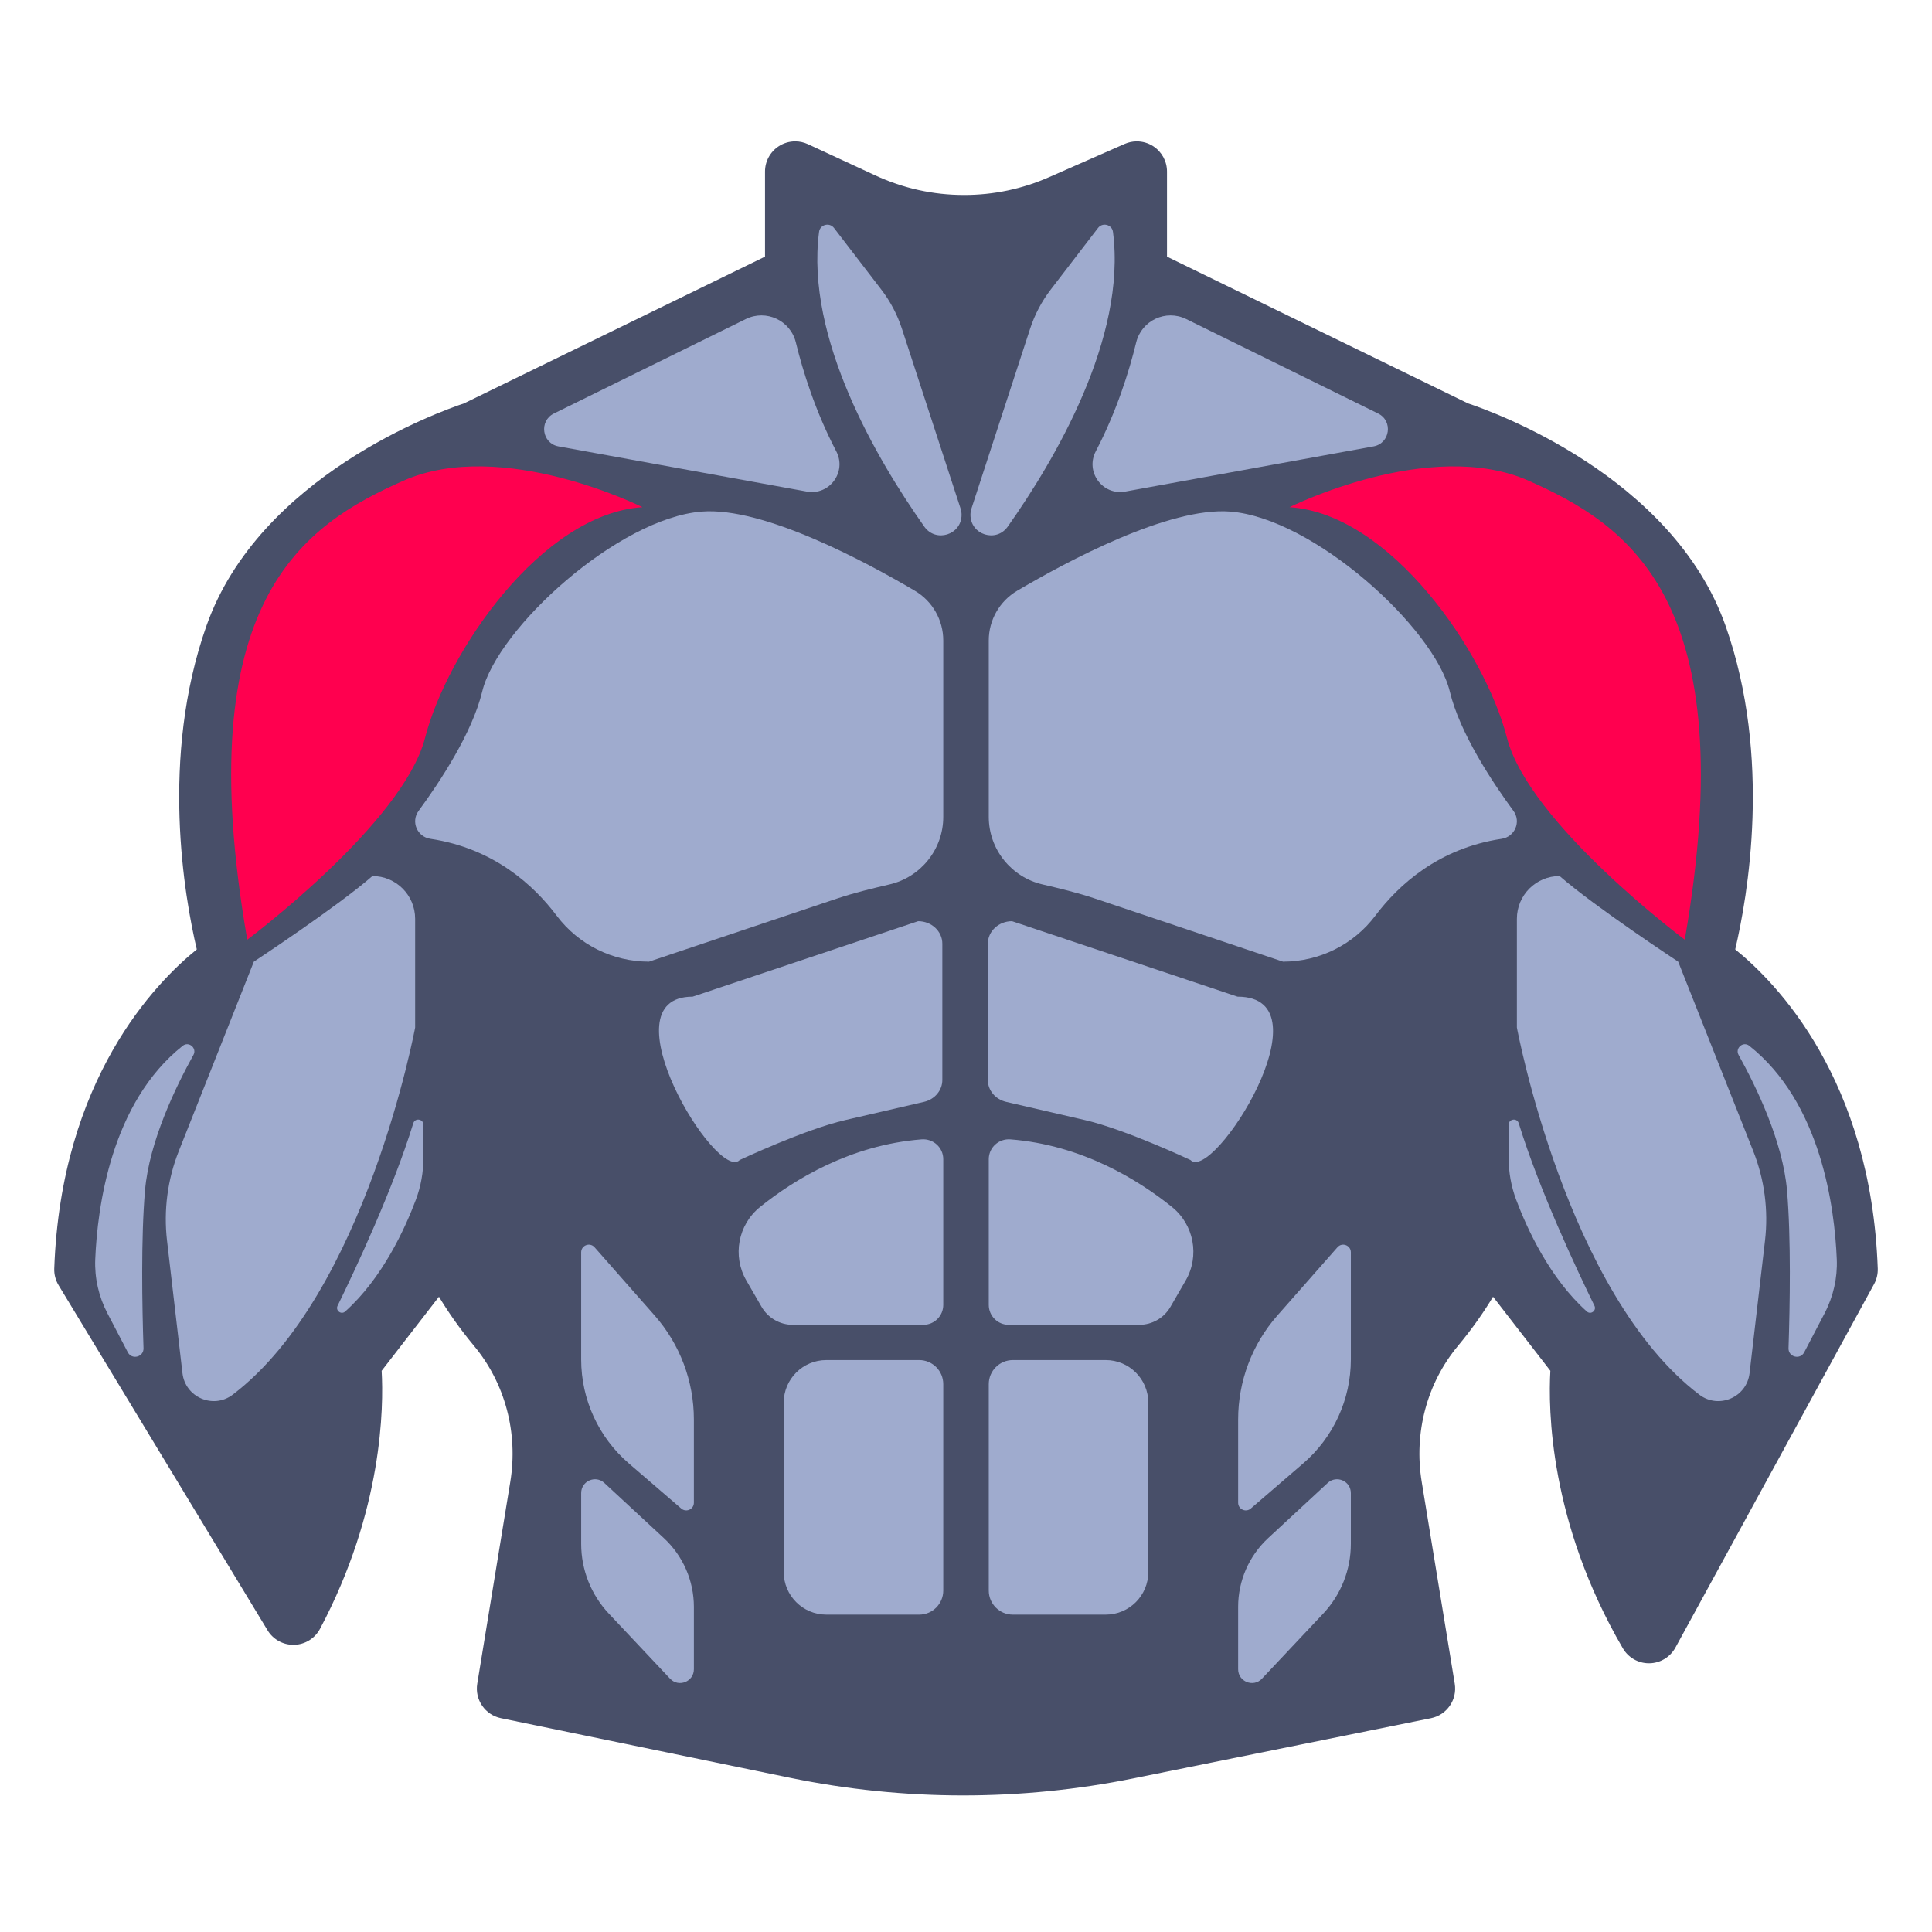 <svg id="Layer_2" enable-background="new 0 0 512 512" viewBox="0 0 512 512" xmlns="http://www.w3.org/2000/svg"><g><g><path d="m301.269 37.462c-1.093 0-2.19.224-3.221.677l-19.98 8.789c-7.153 3.147-14.743 4.743-22.557 4.743-8.195 0-16.121-1.747-23.557-5.193l-17.853-8.274c-1.071-.496-2.219-.742-3.363-.742-1.503 0-3 .423-4.307 1.258-2.301 1.47-3.694 4.012-3.694 6.742v22.553l-79.783 38.894c-6.267 2.078-54.193 19.141-68.246 58.949-12.363 35.022-5.801 71.956-2.555 85.742-10.916 8.808-35.98 34.384-37.773 84.578-.056 1.557.345 3.097 1.152 4.43l55.372 91.433c1.452 2.398 4.05 3.856 6.842 3.856.075 0 .15-.001.225-.003 2.877-.081 5.49-1.701 6.84-4.244 16.658-31.356 16.875-58.869 16.33-68.373l15.191-19.628c2.289 3.812 5.327 8.259 9.282 13.009 8.242 9.897 11.749 23.036 9.62 36.046l-8.755 53.504c-.693 4.234 2.077 8.26 6.279 9.127l76.517 15.781c15.094 3.113 30.563 4.691 45.975 4.691 15.122 0 30.305-1.52 45.127-4.518l78.842-15.948c4.217-.853 7.004-4.888 6.309-9.133l-8.755-53.504c-2.129-13.011 1.377-26.149 9.62-36.046 3.955-4.75 6.993-9.198 9.282-13.009l15.19 19.627c-.577 10.026-.31 40.081 19.211 73.545 1.435 2.46 4.068 3.969 6.91 3.969.037 0 .074 0 .112-.001 2.885-.04 5.525-1.631 6.909-4.163l52.646-96.326c.689-1.262 1.026-2.686.975-4.122-1.793-50.194-26.857-75.77-37.773-84.578 3.246-13.786 9.808-50.72-2.555-85.742-14.053-39.809-61.979-56.871-68.246-58.949l-79.784-38.893v-22.554c0-2.703-1.365-5.223-3.628-6.7-1.32-.861-2.843-1.3-4.373-1.3z" fill="#484f69"/></g><g><path d="m249.728 250.095v36.119c0 2.743-2.006 5.133-4.863 5.794l-20.888 4.832c-10.774 2.492-27.945 10.577-27.945 10.577-5.973 6.163-36.108-43.292-12.473-43.292l59.763-20c3.537 0 6.406 2.673 6.406 5.97z" fill="#9fabce"/></g><g><path d="m261.787 250.095v36.119c0 2.743 2.006 5.133 4.863 5.794l20.888 4.832c10.774 2.492 27.945 10.577 27.945 10.577 5.973 6.163 37.243-43.292 12.473-43.292l-59.763-20c-3.537 0-6.406 2.673-6.406 5.97z" fill="#9fabce"/></g><g><path d="m221.021 60.413 12.526 16.321c2.4 3.128 4.251 6.64 5.474 10.388l15.536 47.628c.177.544.268 1.112.268 1.684 0 5.303-6.81 7.463-9.871 3.132-12.382-17.517-31.578-49.908-27.893-78.118.254-1.947 2.764-2.595 3.96-1.035z" fill="#9fabce"/></g><g><path d="m146.787 109.587 50.855-25.03c5.39-2.653 11.842.362 13.267 6.198 1.873 7.669 5.16 18.229 10.711 28.856 2.837 5.431-1.783 11.751-7.812 10.655l-65.805-11.965c-4.394-.799-5.224-6.742-1.216-8.714z" fill="#9fabce"/></g><path d="m170.261 134.408s-37.238-18.619-63.422-6.982-57.021 31.42-41.311 121.607c0 0 41.311-30.838 47.13-53.53s30.837-59.35 57.603-61.095z" fill="#ff004f"/><g><path d="m242.455 156.559c4.666 2.754 7.52 7.767 7.52 13.185v46.72c0 8.704-6.048 15.996-14.171 17.901-4.693 1.101-9.383 2.22-13.953 3.754l-49.851 16.732c-9.613 0-18.681-4.489-24.464-12.168-6.153-8.172-16.775-17.887-33.478-20.387-3.507-.525-5.224-4.54-3.125-7.399 5.659-7.711 14.206-20.645 16.854-31.613 4.073-16.874 36.075-45.966 58.185-47.712 16.315-1.289 43.406 13.269 56.483 20.987z" fill="#9fabce"/></g><g><path d="m110.018 243.483v28.823s-13.09 70.544-48.363 97.308c-5.13 3.892-12.553.702-13.298-5.694l-4.094-35.137c-.937-8.045.134-16.197 3.117-23.727l19.893-50.205s22.11-14.546 31.42-22.692c6.255 0 11.325 5.07 11.325 11.324z" fill="#9fabce"/></g><g><path d="m48.428 277.147c1.622-1.284 3.836.622 2.83 2.43-4.655 8.367-11.702 22.889-12.824 35.847-1.105 12.77-.772 30.815-.404 41.857.078 2.346-3.072 3.176-4.159 1.095l-5.407-10.35c-2.304-4.41-3.429-9.341-3.224-14.312.565-13.726 4.161-41.496 23.188-56.567z" fill="#9fabce"/></g><g><path d="m112.205 298.082v8.785c0 3.786-.666 7.54-1.997 11.085-2.851 7.595-8.865 20.797-18.739 29.621-1.047.936-2.627-.261-2.01-1.523 4.655-9.513 14.642-30.743 20.07-48.378.463-1.501 2.676-1.161 2.676.41z" fill="#9fabce"/></g><g><path d="m249.974 307.203v38.609c0 2.916-2.364 5.279-5.279 5.279h-34.61c-3.408 0-6.557-1.817-8.262-4.767l-4.026-6.963c-3.769-6.519-2.219-14.806 3.652-19.522 9.015-7.244 23.896-16.403 42.774-17.896 3.092-.245 5.751 2.158 5.751 5.26z" fill="#9fabce"/></g><g><path d="m243.591 427.896h-24.602c-6.239 0-11.296-5.058-11.296-11.296v-44.872c0-6.239 5.058-11.296 11.296-11.296h24.602c3.526 0 6.383 2.858 6.383 6.383v54.697c0 3.526-2.858 6.384-6.383 6.384z" fill="#9fabce"/></g><g><path d="m157.565 330.539 15.916 18.076c6.706 7.616 10.405 17.415 10.405 27.563v22.063c0 1.734-2.036 2.668-3.35 1.536l-13.895-11.965c-8.016-6.902-12.625-16.955-12.625-27.533v-28.4c0-1.869 2.314-2.743 3.549-1.34z" fill="#9fabce"/></g><g><path d="m160.157 392.998 15.766 14.607c5.078 4.704 7.964 11.313 7.964 18.234v16.516c0 3.311-4.049 4.917-6.318 2.506l-16.227-17.241c-4.705-4.999-7.325-11.605-7.325-18.47v-13.47c-.001-3.19 3.8-4.85 6.14-2.682z" fill="#9fabce"/></g><g><path d="m290.986 60.413-12.526 16.321c-2.4 3.128-4.251 6.64-5.474 10.388l-15.536 47.628c-.177.544-.268 1.112-.268 1.684 0 5.303 6.81 7.463 9.871 3.132 12.382-17.517 31.578-49.908 27.893-78.118-.253-1.947-2.763-2.595-3.96-1.035z" fill="#9fabce"/></g><g><path d="m365.221 109.587-50.855-25.03c-5.39-2.653-11.842.362-13.267 6.198-1.873 7.669-5.16 18.229-10.711 28.856-2.837 5.431 1.783 11.751 7.812 10.655l65.805-11.965c4.394-.799 5.224-6.742 1.216-8.714z" fill="#9fabce"/></g><path d="m341.747 134.408s37.238-18.619 63.422-6.982 57.021 31.42 41.311 121.607c0 0-41.311-30.838-47.13-53.53s-30.838-59.35-57.603-61.095z" fill="#ff004f"/><g><path d="m269.553 156.559c-4.666 2.754-7.52 7.767-7.52 13.185v46.72c0 8.704 6.048 15.996 14.171 17.901 4.694 1.101 9.383 2.22 13.953 3.754l49.851 16.732c9.613 0 18.681-4.489 24.464-12.168 6.153-8.172 16.775-17.887 33.478-20.387 3.507-.525 5.224-4.54 3.125-7.399-5.659-7.711-14.206-20.645-16.854-31.613-4.073-16.874-36.075-45.966-58.185-47.712-16.316-1.289-43.406 13.269-56.483 20.987z" fill="#9fabce"/></g><g><path d="m401.99 243.483v28.823s13.09 70.544 48.363 97.308c5.13 3.892 12.553.702 13.298-5.694l4.094-35.137c.937-8.045-.134-16.197-3.117-23.727l-19.893-50.205s-22.11-14.546-31.42-22.692c-6.255 0-11.325 5.07-11.325 11.324z" fill="#9fabce"/></g><g><path d="m463.58 277.147c-1.622-1.284-3.836.622-2.83 2.43 4.655 8.367 11.702 22.889 12.824 35.847 1.105 12.77.772 30.815.404 41.857-.078 2.346 3.072 3.176 4.159 1.095l5.407-10.35c2.304-4.41 3.429-9.341 3.224-14.312-.566-13.726-4.161-41.496-23.188-56.567z" fill="#9fabce"/></g><g><path d="m399.803 298.082v8.785c0 3.786.666 7.54 1.997 11.085 2.851 7.595 8.865 20.797 18.739 29.621 1.047.936 2.627-.261 2.01-1.523-4.655-9.513-14.642-30.743-20.07-48.378-.464-1.501-2.676-1.161-2.676.41z" fill="#9fabce"/></g><g><path d="m262.034 307.203v38.609c0 2.916 2.364 5.279 5.279 5.279h34.61c3.408 0 6.557-1.817 8.262-4.767l4.026-6.963c3.769-6.519 2.219-14.806-3.652-19.522-9.015-7.244-23.896-16.403-42.774-17.896-3.092-.245-5.751 2.158-5.751 5.26z" fill="#9fabce"/></g><g><path d="m268.417 427.896h24.602c6.239 0 11.296-5.058 11.296-11.296v-44.872c0-6.239-5.058-11.296-11.296-11.296h-24.602c-3.525 0-6.383 2.858-6.383 6.383v54.697c0 3.526 2.858 6.384 6.383 6.384z" fill="#9fabce"/></g><g><path d="m354.442 330.539-15.916 18.076c-6.706 7.616-10.405 17.415-10.405 27.563v22.063c0 1.734 2.036 2.668 3.35 1.536l13.895-11.965c8.016-6.902 12.625-16.955 12.625-27.533v-28.4c0-1.869-2.314-2.743-3.549-1.34z" fill="#9fabce"/></g><g><path d="m351.85 392.998-15.766 14.607c-5.078 4.704-7.964 11.313-7.964 18.234v16.516c0 3.311 4.049 4.917 6.318 2.506l16.227-17.241c4.705-4.999 7.325-11.605 7.325-18.47v-13.47c.001-3.19-3.799-4.85-6.14-2.682z" fill="#9fabce"/></g></g></svg>